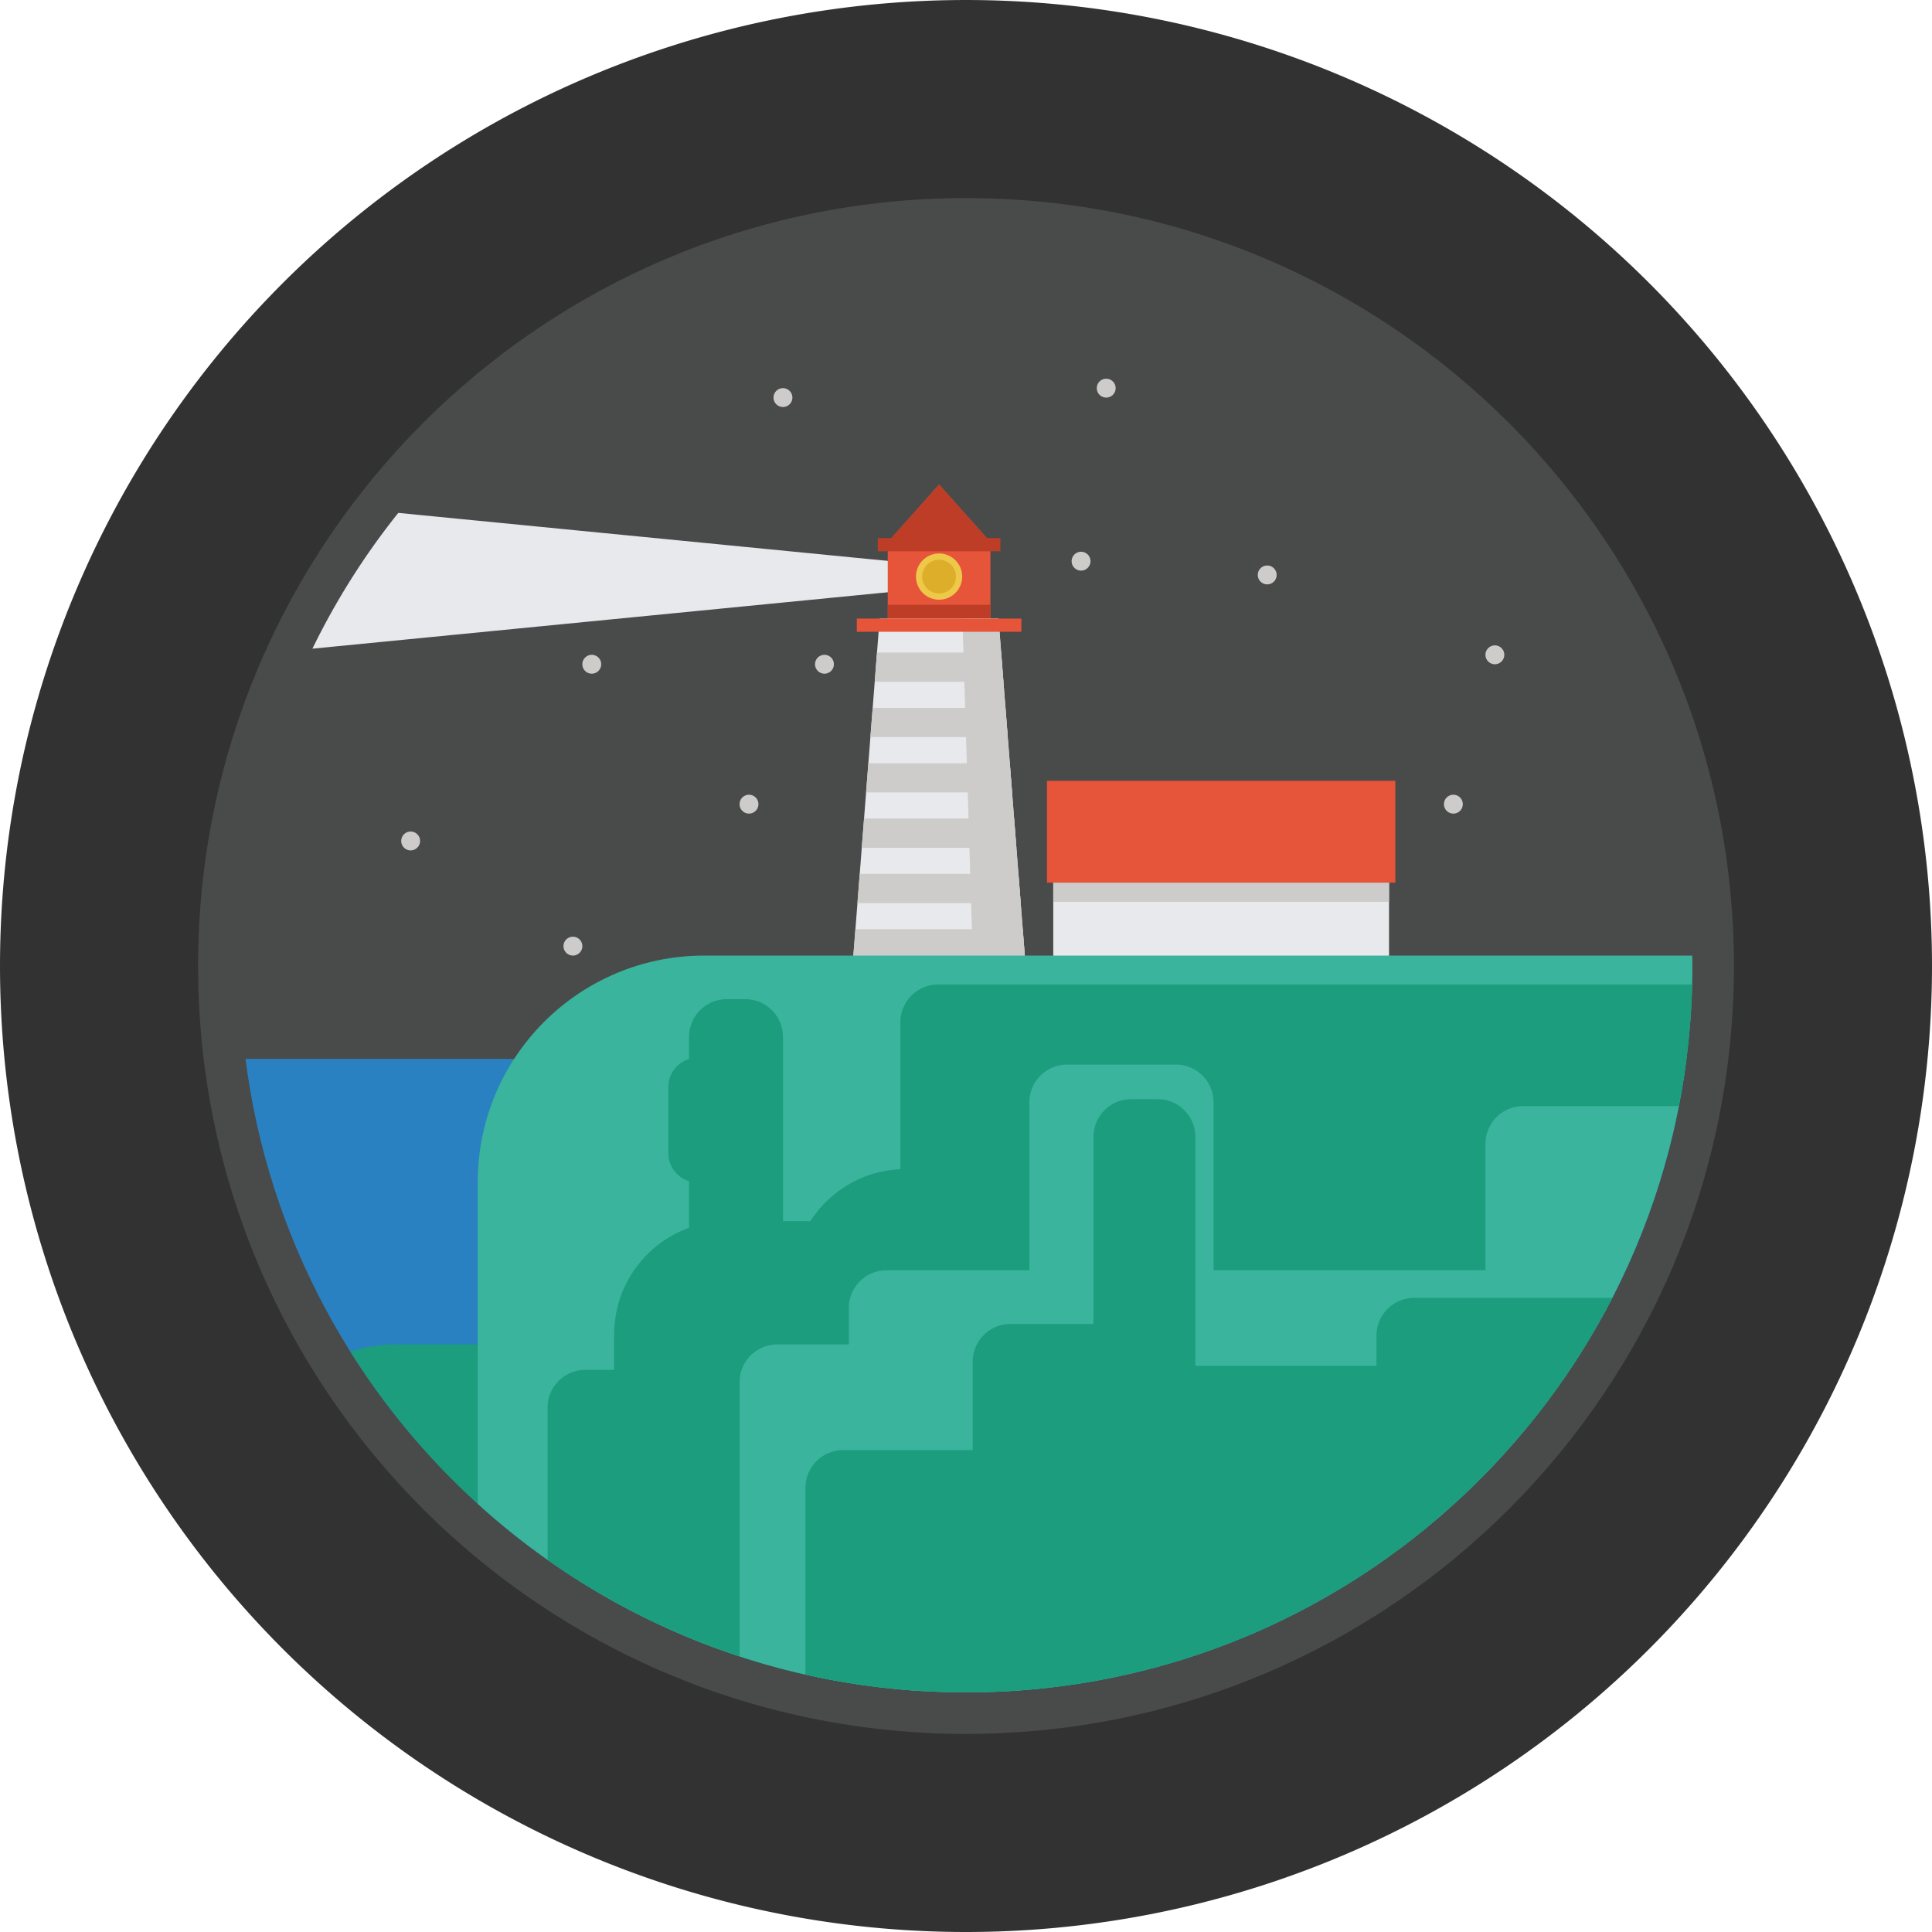 <?xml version="1.0" standalone="no"?><!DOCTYPE svg PUBLIC "-//W3C//DTD SVG 1.1//EN" "http://www.w3.org/Graphics/SVG/1.1/DTD/svg11.dtd"><svg t="1718784829638" class="icon" viewBox="0 0 1024 1024" version="1.1" xmlns="http://www.w3.org/2000/svg" p-id="6120" xmlns:xlink="http://www.w3.org/1999/xlink" width="16" height="16"><path d="M512 512.002m-511.998 0a511.998 511.998 0 1 0 1023.996 0 511.998 511.998 0 1 0-1023.996 0Z" fill="#323232" p-id="6121"></path><path d="M919.004 512.006c0 224.777-182.221 406.998-407.004 406.998s-407.004-182.221-407.004-406.998c0-224.789 182.221-407.014 407.004-407.014s407.004 182.225 407.004 407.014z" fill="#494A4A" p-id="6122"></path><path d="M130.119 561.252C154.297 750.623 316.053 897.004 512 897.004s357.703-146.381 381.881-335.753H130.119z" fill="#2A81C2" p-id="6123"></path><path d="M405.482 712.567h-195.365a80 80 0 0 0-24.444 3.816c63.668 101.446 173.325 171.089 299.745 179.709 0.026-0.808 0.062-1.618 0.062-2.434v-101.094c0.002-44.182-35.814-79.998-79.998-79.998z" fill="#1B9D7E" p-id="6124"></path><path d="M165.593 343.815l319.889-31.372v-13.688l-274.389-26.91a385.182 385.182 0 0 0-45.5 71.97zM558.25 422.208h177.965v99.21h-177.965z" fill="#E8E9EC" p-id="6125"></path><path d="M558.25 422.208h177.965v55.786h-177.965z" fill="#CDCCCA" p-id="6126"></path><path d="M554.9 413.838h184.665v54.008H554.9zM524.942 287.351l-27.21-30.548-27.208 30.548v74h54.418z" fill="#E65439" p-id="6127"></path><path d="M470.524 320.561h54.418v40.79h-54.418z" fill="#BE3D27" p-id="6128"></path><path d="M529.232 327.851h-63l-22 281.999h107z" fill="#E8E9EC" p-id="6129"></path><path d="M529.232 327.851h-19.136l8.636 281.999h32.5z" fill="#CDCCCA" p-id="6130"></path><path d="M454.118 327.851h87.23v7.004h-87.23z" fill="#E65439" p-id="6131"></path><path d="M463.62 361.351h68.226l-1.21-15.496h-65.808zM461.33 390.682h72.804l-1.208-15.496H462.54zM459.042 420.014h77.38l-1.21-15.496h-74.96zM456.754 449.346h81.956l-1.208-15.5h-79.54zM454.466 478.678h86.532l-1.206-15.5h-84.118zM452.178 508.01h91.11l-1.21-15.5h-88.692z" fill="#CDCCCA" p-id="6132" data-spm-anchor-id="a313x.search_index.0.i8.5acb3a818M2wnL" class="selected"></path><path d="M449.888 537.342h95.688l-1.208-15.5h-93.27z" fill="#DDAE2A" p-id="6133"></path><path d="M497.732 305.601m-12.25 0a12.25 12.25 0 1 0 24.5 0 12.25 12.25 0 1 0-24.5 0Z" fill="#EDC849" p-id="6134"></path><path d="M497.732 305.601m-8.942 0a8.942 8.942 0 1 0 17.884 0 8.942 8.942 0 1 0-17.884 0Z" fill="#DDAE2A" p-id="6135"></path><path d="M470.524 287.351v1.332h54.418v-1.332l-27.21-30.548z" fill="#BE3D27" p-id="6136"></path><path d="M465.232 285.183h65v7.004h-65z" fill="#BE3D27" p-id="6137"></path><path d="M586.318 205.729m-4.998 0a4.998 4.998 0 1 0 9.996 0 4.998 4.998 0 1 0-9.996 0Z" fill="#CDCCCA" p-id="6138"></path><path d="M572.986 297.441m-4.998 0a4.998 4.998 0 1 0 9.996 0 4.998 4.998 0 1 0-9.996 0Z" fill="#CDCCCA" p-id="6139"></path><path d="M436.984 352.065m-4.998 0a4.998 4.998 0 1 0 9.996 0 4.998 4.998 0 1 0-9.996 0Z" fill="#CDCCCA" p-id="6140"></path><path d="M313.653 352.065m-4.998 0a4.998 4.998 0 1 0 9.996 0 4.998 4.998 0 1 0-9.996 0Z" fill="#CDCCCA" p-id="6141"></path><path d="M217.653 445.728m-4.998 0a4.998 4.998 0 1 0 9.996 0 4.998 4.998 0 1 0-9.996 0Z" fill="#CDCCCA" p-id="6142"></path><path d="M303.657 501.474m-4.998 0a4.998 4.998 0 1 0 9.996 0 4.998 4.998 0 1 0-9.996 0Z" fill="#CDCCCA" p-id="6143"></path><path d="M396.984 426.224m-4.998 0a4.998 4.998 0 1 0 9.996 0 4.998 4.998 0 1 0-9.996 0Z" fill="#CDCCCA" p-id="6144"></path><path d="M770.317 426.224m-4.998 0a4.998 4.998 0 1 0 9.996 0 4.998 4.998 0 1 0-9.996 0Z" fill="#CDCCCA" p-id="6145"></path><path d="M792.317 347.065m-4.998 0a4.998 4.998 0 1 0 9.996 0 4.998 4.998 0 1 0-9.996 0Z" fill="#CDCCCA" p-id="6146"></path><path d="M414.984 210.725m-4.998 0a4.998 4.998 0 1 0 9.996 0 4.998 4.998 0 1 0-9.996 0Z" fill="#CDCCCA" p-id="6147"></path><path d="M671.651 304.729m-4.998 0a4.998 4.998 0 1 0 9.996 0 4.998 4.998 0 1 0-9.996 0Z" fill="#CDCCCA" p-id="6148"></path><path d="M253.233 626.47v170.609c68.362 62.09 159.145 99.926 258.767 99.926 212.631 0 385.004-172.371 385.004-384.998 0-1.852-0.042-3.692-0.07-5.536H373.233c-66.274 0-120 53.728-120 120z" fill="#3AB49C" p-id="6149"></path><path d="M561.32 521.842h-64.088c-11.044 0-20 8.958-20 20v77.882c-20.05 0.906-37.524 11.656-47.734 27.528h-14.514v-97.66c0-11.046-8.954-20-20-20h-9.752c-11.044 0-20 8.954-20 20v11.73a15.504 15.504 0 0 0-11 14.832v35.054a15.504 15.504 0 0 0 11 14.832v24.742c-23.142 8.324-39.694 30.46-39.694 56.468v18.836h-15.306c-11.044 0-20 8.958-20 20v80.64a384.718 384.718 0 0 0 35.306 22.114v0.058c0.034 0.016 0.066 0.036 0.1 0.05 0.812 0.45 1.642 0.872 2.458 1.316 1.586 0.864 3.18 1.71 4.78 2.554 1.874 0.988 3.754 1.964 5.646 2.922a437.938 437.938 0 0 0 10.642 5.176 408.822 408.822 0 0 0 10.852 4.87c1.686 0.726 3.378 1.434 5.076 2.132 1.99 0.824 3.984 1.632 5.99 2.426 0.718 0.282 1.424 0.586 2.144 0.868h0.004v-0.042a388.982 388.982 0 0 0 18.754 6.692v-145.295c0-11.046 8.956-20 20-20h37.904v-19.316c0-11.046 8.956-20 20-20h75.688v-89c0-11.046 8.954-20 20-20h57.656c11.048 0 20 8.954 20 20v89h144.087v-67c0-11.046 8.956-20 20-20h82.498a386.078 386.078 0 0 0 7.064-64.41H561.32z" fill="#1B9D7E" p-id="6150"></path><path d="M512 897.004c149.249 0 278.655-84.926 342.547-209.085h-104.984c-11.044 0-20 8.954-20 20v16h-96v-2.18c0-0.308-0.032-0.61-0.044-0.91 0.012-0.304 0.044-0.606 0.044-0.91v-117.332c0-11.046-8.954-20-20-20h-14c-11.044 0-20 8.954-20 20v99.152h-44c-11.044 0-20 8.954-20 20v46.848H446.9c-11.044 0-20 8.954-20 20v98.958a386.226 386.226 0 0 0 85.1 9.46z" fill="#1B9D7E" p-id="6151"></path></svg>